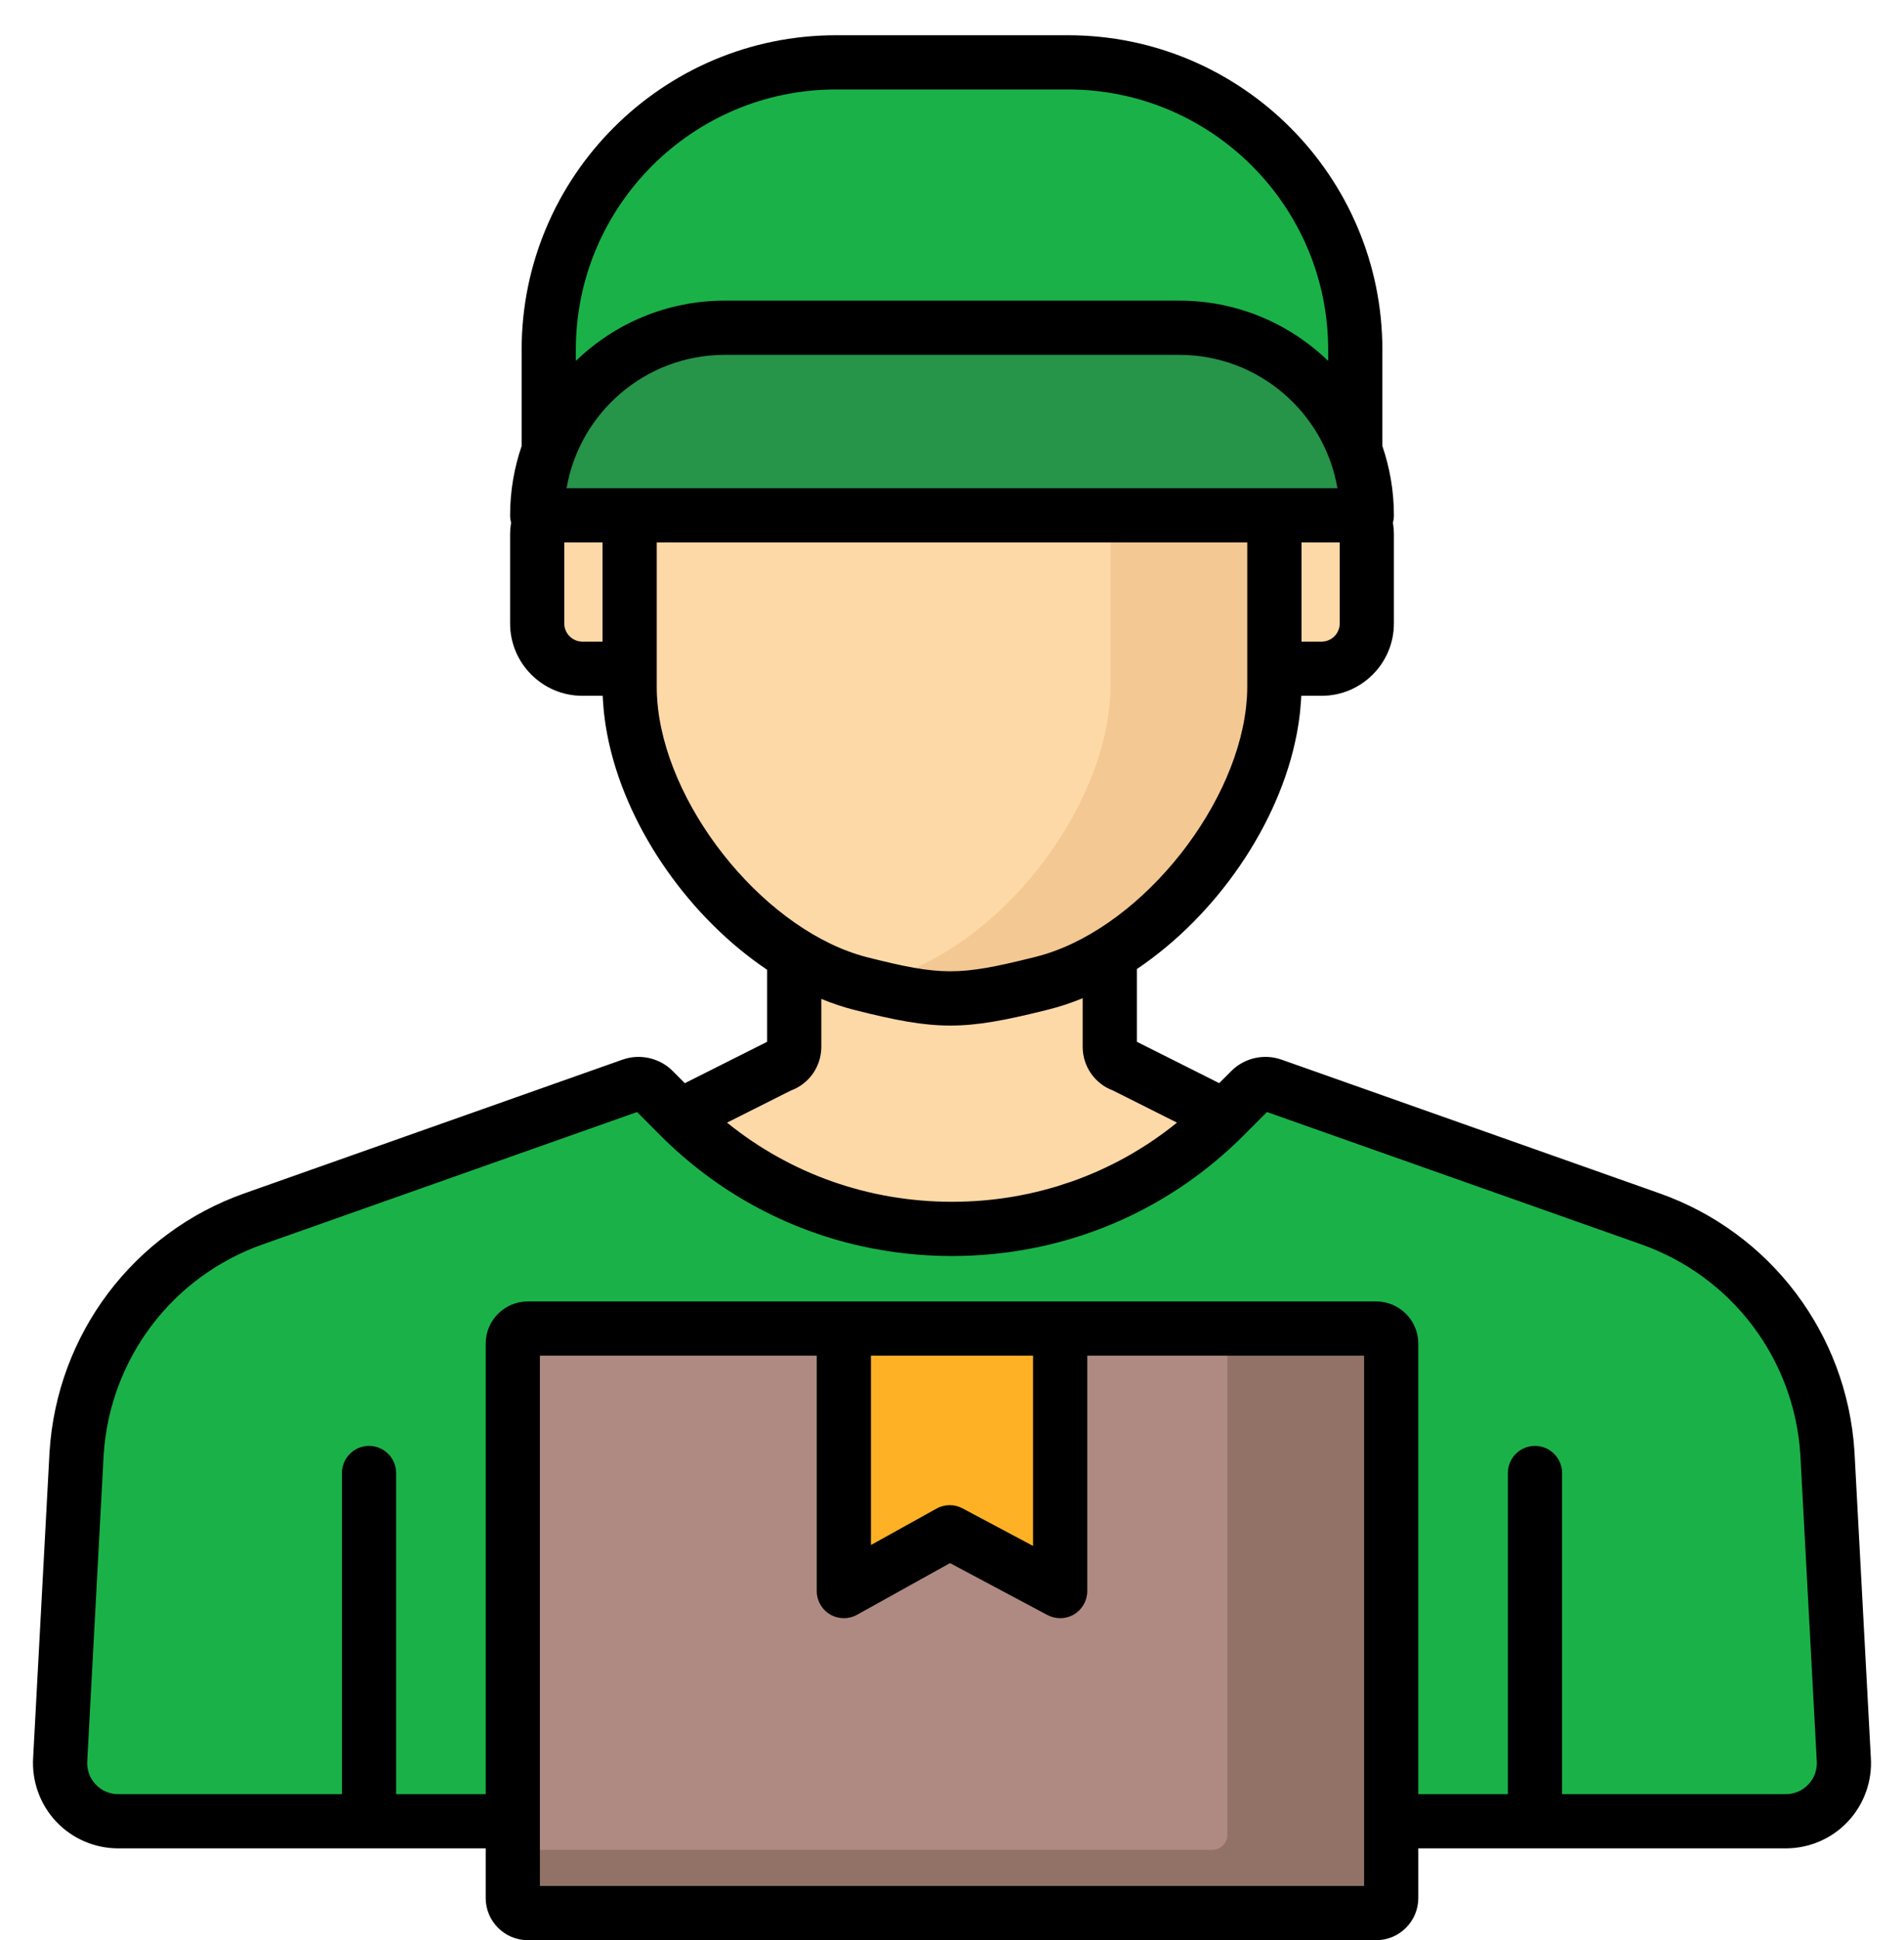 <svg width="54" height="55" viewBox="0 0 54 55" fill="none" xmlns="http://www.w3.org/2000/svg">
<path d="M16.517 18.955H17.857V19.474C17.857 22.292 19.943 25.494 22.526 27.067L22.526 29.671C22.526 29.916 22.366 30.132 22.132 30.204L18.847 31.854L19.276 32.284C23.525 36.539 30.477 36.539 34.726 32.284L35.155 31.854L31.867 30.204C31.634 30.132 31.474 29.916 31.474 29.671L31.474 27.046C34.058 25.472 36.144 22.273 36.144 19.454V18.955H37.483C38.191 18.955 38.765 18.381 38.765 17.674V15.164C38.765 14.909 38.689 14.672 38.561 14.472H15.439C15.311 14.672 15.235 14.909 15.235 15.164V17.674C15.235 18.381 15.809 18.955 16.517 18.955Z" fill="#FED9A8"/>
<path d="M17.857 19.474C17.857 22.96 21.049 27.034 24.424 27.885C26.616 28.438 27.258 28.441 29.453 27.896L29.553 27.871C32.939 27.029 36.143 22.949 36.143 19.454V5.818H17.857V19.474Z" fill="#FED9A8"/>
<path d="M31.497 19.386C31.497 22.881 28.292 26.96 24.906 27.802L24.523 27.909C26.635 28.437 27.291 28.433 29.452 27.895L29.552 27.871C32.938 27.029 36.142 22.949 36.142 19.454V5.818H31.497V19.386Z" fill="#F4C892"/>
<path d="M46.811 34.552L36.087 30.762C35.87 30.685 35.628 30.74 35.466 30.903L34.725 31.645C30.476 35.9 23.524 35.9 19.276 31.645L18.535 30.903C18.372 30.74 18.131 30.685 17.914 30.762L7.19 34.552C4.339 35.559 2.365 38.174 2.173 41.195L1.707 49.875C1.647 50.824 2.4 51.628 3.35 51.628H26.893H27.108H50.651C51.601 51.628 52.353 50.824 52.293 49.875L51.828 41.195C51.636 38.174 49.661 35.559 46.811 34.552Z" fill="#1AB248"/>
<path d="M27 1.767H23.711C19.211 1.767 15.563 5.415 15.563 9.915V14.601C15.18 14.604 17.858 14.609 17.858 14.609V12.321H36.143V14.609L38.438 14.601V9.916C38.438 5.415 34.79 1.767 30.29 1.767H27V1.767Z" fill="#1AB248"/>
<path d="M38.765 14.609C38.765 11.672 36.384 9.291 33.447 9.291H26.736H20.553C17.616 9.291 15.235 11.672 15.235 14.609H26.744H38.765Z" fill="#269449"/>
<path d="M39.03 37.66H14.971C14.735 37.66 14.544 37.851 14.544 38.087V53.803C14.544 54.039 14.735 54.23 14.971 54.23H39.03C39.266 54.23 39.457 54.039 39.457 53.803V38.087C39.457 37.851 39.266 37.66 39.03 37.66Z" fill="#AF8A82"/>
<path d="M39.03 37.66H34.811V52.01C34.811 52.245 34.62 52.437 34.384 52.437H14.544V53.803C14.544 54.039 14.735 54.23 14.971 54.23H39.03C39.266 54.23 39.457 54.039 39.457 53.803V38.087C39.457 37.851 39.266 37.66 39.03 37.66Z" fill="#927266"/>
<path d="M23.933 37.66V45.102L26.935 43.435L30.067 45.102V37.66H23.933Z" fill="#FFB125"/>
<path d="M39.03 36.892H14.97C14.311 36.892 13.775 37.428 13.775 38.087C13.775 38.087 13.775 48.211 13.775 48.635H15.312L15.312 38.429H23.164V45.103C23.164 45.375 23.308 45.627 23.543 45.765C23.778 45.903 24.068 45.907 24.306 45.775L26.943 44.31L29.706 45.781C29.82 45.841 29.944 45.871 30.068 45.871C30.205 45.871 30.342 45.835 30.463 45.762C30.695 45.623 30.836 45.373 30.836 45.103V38.429H38.688V53.462H15.312V48.635H13.775C13.775 49.06 13.775 50.859 13.775 50.859H11.235V41.756C11.235 41.332 10.891 40.987 10.466 40.987C10.042 40.987 9.698 41.332 9.698 41.756V50.859H3.349C3.105 50.859 2.878 50.761 2.711 50.582C2.543 50.403 2.459 50.169 2.475 49.916L2.94 41.244C3.113 38.525 4.881 36.183 7.446 35.277L18.068 31.523L18.731 32.188C20.313 33.771 22.275 34.844 24.416 35.322C25.254 35.509 26.119 35.605 27 35.605C27.098 35.605 27.196 35.604 27.293 35.601C27.497 35.596 27.7 35.586 27.902 35.571C30.693 35.361 33.282 34.178 35.269 32.188L35.273 32.184L35.933 31.523C35.933 31.523 45.728 34.985 46.129 35.126L46.641 33.677C46.241 33.535 36.343 30.037 36.343 30.037C35.849 29.863 35.292 29.989 34.922 30.36L34.578 30.704L32.243 29.532L32.243 27.47C34.489 25.961 36.287 23.375 36.777 20.808C36.782 20.782 36.787 20.755 36.792 20.729C36.807 20.642 36.822 20.554 36.835 20.467C36.847 20.385 36.858 20.303 36.867 20.221C36.871 20.187 36.874 20.152 36.877 20.118C36.886 20.033 36.893 19.947 36.898 19.862C36.9 19.839 36.901 19.815 36.902 19.792C36.904 19.769 36.906 19.746 36.907 19.724H37.483C38.614 19.724 39.533 18.804 39.533 17.673V15.164C39.533 15.046 39.523 14.931 39.504 14.817C39.523 14.751 39.533 14.681 39.533 14.608C39.533 13.921 39.417 13.261 39.206 12.644V9.916C39.206 4.999 35.206 0.999 30.29 0.999H23.711C18.794 0.999 14.794 4.999 14.794 9.916V12.645C14.583 13.261 14.467 13.921 14.467 14.609C14.467 14.681 14.478 14.751 14.496 14.817C14.477 14.931 14.467 15.047 14.467 15.164V17.674C14.467 18.804 15.387 19.724 16.517 19.724H17.093C17.094 19.752 17.096 19.779 17.098 19.807C17.099 19.831 17.101 19.854 17.102 19.878C17.107 19.966 17.114 20.054 17.123 20.142C17.126 20.171 17.128 20.2 17.132 20.229C17.143 20.329 17.156 20.43 17.171 20.53C17.18 20.588 17.191 20.645 17.201 20.703C17.208 20.745 17.215 20.788 17.224 20.83C17.238 20.903 17.253 20.975 17.268 21.048C17.272 21.061 17.275 21.075 17.278 21.089C17.837 23.568 19.588 26.033 21.757 27.491L21.757 29.532L19.423 30.705L19.079 30.36C18.709 29.99 18.151 29.863 17.658 30.037L6.933 33.828C3.787 34.939 1.618 37.812 1.405 41.154L0.94 49.826C0.898 50.49 1.135 51.15 1.59 51.634C2.044 52.119 2.686 52.396 3.349 52.396H13.775V53.803C13.775 54.463 14.311 54.999 14.97 54.999H39.03C39.689 54.999 40.225 54.463 40.225 53.803V52.396H50.651C51.315 52.396 51.956 52.119 52.41 51.634C52.865 51.15 53.102 50.49 53.06 49.834L52.595 41.146C52.383 37.812 50.213 34.939 47.067 33.828C47.067 33.828 47.041 33.819 46.641 33.677L46.129 35.126C46.529 35.268 46.555 35.277 46.555 35.277C49.119 36.183 50.888 38.525 51.06 41.236L51.526 49.924C51.541 50.169 51.458 50.403 51.289 50.582C51.122 50.761 50.895 50.859 50.651 50.859H44.303V41.756C44.303 41.332 43.958 40.987 43.534 40.987C43.109 40.987 42.765 41.332 42.765 41.756V50.859H40.225V38.087C40.225 37.428 39.689 36.892 39.03 36.892ZM29.299 43.823L27.297 42.757C27.184 42.697 27.06 42.667 26.936 42.667C26.807 42.667 26.678 42.699 26.562 42.764L24.701 43.797V38.429H29.299V43.823ZM37.996 17.674C37.996 17.956 37.766 18.187 37.483 18.187H36.912V15.377H37.996V17.674ZM16.331 9.916C16.331 5.846 19.642 2.536 23.711 2.536H30.29C34.359 2.536 37.669 5.846 37.669 9.916V10.231C36.574 9.174 35.086 8.522 33.447 8.522H20.553C18.915 8.522 17.427 9.174 16.331 10.231V9.916ZM17.089 18.187H16.517C16.234 18.187 16.004 17.956 16.004 17.674V15.377H17.089V18.187ZM16.069 13.84C16.435 11.697 18.307 10.059 20.553 10.059H33.447C35.694 10.059 37.565 11.697 37.931 13.84H16.069ZM18.662 20.08C18.661 20.069 18.66 20.058 18.659 20.047C18.649 19.961 18.642 19.875 18.637 19.79C18.636 19.779 18.635 19.768 18.634 19.758C18.629 19.663 18.626 19.568 18.626 19.475V15.377H35.374V19.455C35.374 19.548 35.371 19.642 35.366 19.737C35.365 19.749 35.364 19.762 35.364 19.774C35.358 19.857 35.351 19.941 35.342 20.025C35.341 20.038 35.339 20.052 35.338 20.065C34.99 23.049 32.203 26.42 29.367 27.125L29.267 27.15C27.204 27.663 26.682 27.662 24.612 27.14C21.785 26.427 19.007 23.056 18.662 20.08ZM22.432 30.913C22.951 30.721 23.294 30.231 23.294 29.671L23.294 28.317C23.605 28.444 23.919 28.55 24.236 28.63C25.406 28.925 26.178 29.072 26.953 29.072C27.718 29.072 28.485 28.928 29.638 28.642L29.738 28.617C30.064 28.536 30.387 28.427 30.706 28.297L30.706 29.672C30.706 30.231 31.049 30.721 31.568 30.914L33.38 31.823C33.369 31.832 33.359 31.84 33.348 31.849C33.247 31.93 33.145 32.01 33.041 32.087C33.038 32.089 33.035 32.092 33.031 32.094C32.929 32.17 32.825 32.243 32.721 32.314C32.703 32.326 32.686 32.338 32.669 32.35C32.566 32.419 32.463 32.486 32.358 32.551C32.337 32.564 32.316 32.577 32.294 32.59C32.189 32.655 32.082 32.717 31.975 32.778C31.958 32.787 31.941 32.797 31.924 32.806C31.816 32.866 31.707 32.924 31.597 32.98C31.59 32.983 31.582 32.987 31.574 32.991C31.461 33.048 31.347 33.102 31.232 33.155C31.211 33.164 31.19 33.174 31.169 33.184C31.057 33.234 30.945 33.282 30.831 33.327C30.809 33.337 30.786 33.346 30.763 33.355C30.648 33.4 30.531 33.445 30.414 33.486C30.399 33.491 30.385 33.496 30.37 33.501C30.255 33.541 30.139 33.579 30.023 33.615C30.009 33.62 29.996 33.624 29.983 33.628C29.863 33.664 29.742 33.698 29.62 33.73C29.597 33.736 29.574 33.742 29.551 33.748C29.431 33.779 29.311 33.807 29.19 33.834C29.168 33.839 29.145 33.843 29.123 33.848C28.997 33.874 28.872 33.899 28.746 33.92C28.737 33.922 28.728 33.923 28.719 33.925C28.595 33.946 28.471 33.964 28.346 33.98C28.328 33.982 28.311 33.985 28.293 33.987C28.168 34.003 28.041 34.016 27.915 34.027C27.891 34.029 27.867 34.031 27.843 34.033C27.716 34.044 27.59 34.052 27.463 34.057C27.442 34.058 27.422 34.059 27.401 34.059C27.268 34.065 27.134 34.068 27 34.068C26.866 34.068 26.732 34.065 26.599 34.059C26.578 34.059 26.558 34.058 26.538 34.057C26.41 34.052 26.284 34.044 26.158 34.033C26.134 34.031 26.11 34.029 26.086 34.027C25.959 34.016 25.833 34.003 25.707 33.987C25.69 33.985 25.674 33.983 25.658 33.98C25.531 33.964 25.404 33.945 25.278 33.924C25.271 33.923 25.264 33.922 25.257 33.921C25.129 33.899 25.001 33.874 24.874 33.847C24.854 33.843 24.835 33.839 24.815 33.835C24.691 33.808 24.568 33.779 24.445 33.747C24.426 33.742 24.408 33.737 24.389 33.733C24.263 33.699 24.137 33.664 24.012 33.626C24.007 33.625 24.001 33.623 23.996 33.621C23.867 33.582 23.74 33.54 23.613 33.495C23.607 33.493 23.602 33.492 23.596 33.489C23.471 33.445 23.346 33.398 23.223 33.349C23.209 33.344 23.197 33.339 23.183 33.333C23.061 33.284 22.939 33.232 22.818 33.178C22.809 33.174 22.801 33.17 22.792 33.166C22.539 33.051 22.29 32.925 22.047 32.789L22.043 32.787C21.922 32.72 21.803 32.65 21.685 32.577C21.678 32.573 21.672 32.569 21.665 32.565C21.547 32.492 21.43 32.417 21.316 32.339L21.311 32.336C21.078 32.178 20.851 32.01 20.631 31.832C20.627 31.829 20.624 31.826 20.62 31.823L22.432 30.913Z" fill="black"/>
</svg>
